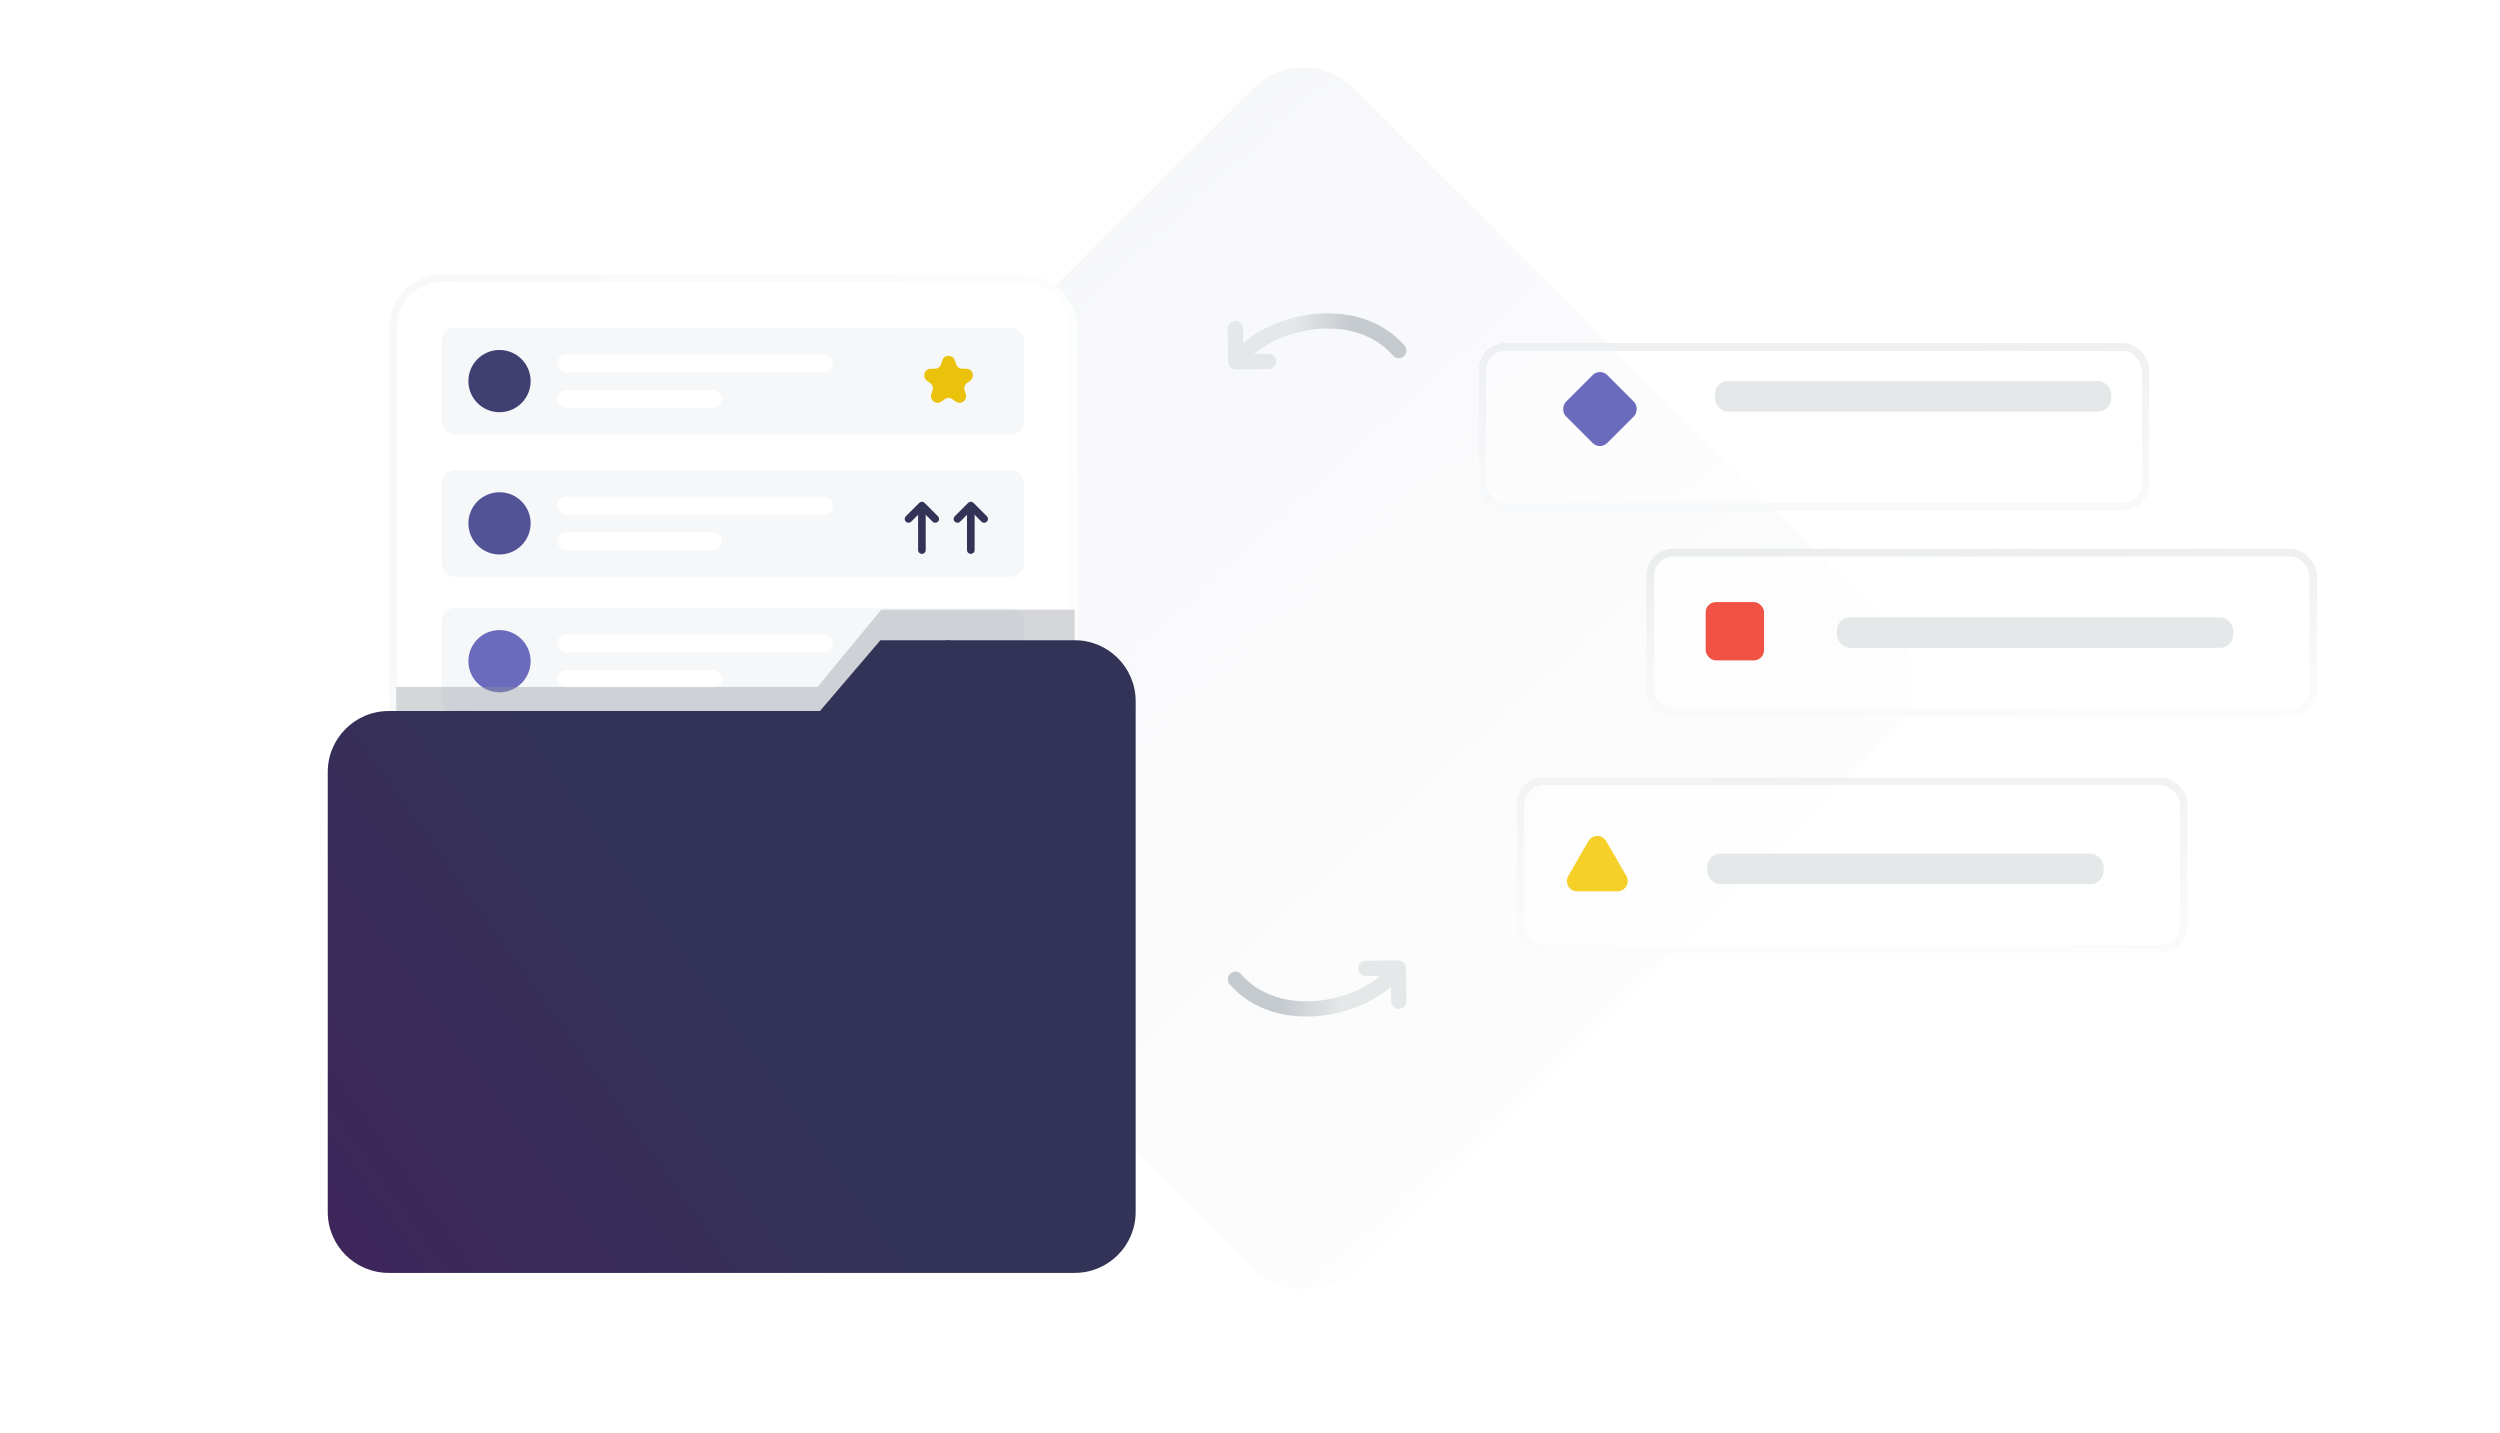 <svg width="328" height="188" viewBox="0 0 328 188" fill="none" xmlns="http://www.w3.org/2000/svg">
<rect x="171" y="5" width="118.794" height="118.794" rx="9.254" transform="rotate(45 171 5)" fill="url(#paint0_linear)"/>
<path d="M179.194 127.048L183.454 127M183.525 131.361L183.475 127C179.193 132.674 167.605 134.881 162.088 128.481" stroke="url(#paint1_linear)" stroke-width="2" stroke-linecap="round" stroke-linejoin="round"/>
<path d="M166.415 47.429L162.155 47.478M162.084 43.117L162.134 47.478C166.415 41.804 178.003 39.597 183.521 45.997" stroke="url(#paint2_linear)" stroke-width="2" stroke-linecap="round" stroke-linejoin="round"/>
<g filter="url(#filter0_d)">
<rect x="200" y="42" width="86" height="20" rx="2.551" fill="white" fill-opacity="0.4" shape-rendering="crispEdges"/>
<rect x="199.5" y="41.5" width="87" height="21" rx="3.051" stroke="url(#paint3_linear)" shape-rendering="crispEdges"/>
</g>
<g filter="url(#filter1_d)">
<rect x="209.913" y="46.466" width="7.654" height="7.654" rx="1.341" transform="rotate(45 209.913 46.466)" fill="#6B6BBD"/>
</g>
<rect x="225" y="50" width="52" height="4" rx="1.729" fill="#E5E8E8"/>
<rect x="216.5" y="72.5" width="87" height="21" rx="3.051" fill="white" fill-opacity="0.4" stroke="url(#paint4_linear)"/>
<rect x="241" y="81" width="52" height="4" rx="1.729" fill="#E5E8E8"/>
<g filter="url(#filter2_d)">
<rect x="223.788" y="78.992" width="7.654" height="7.654" rx="1.341" fill="#F05245"/>
</g>
<rect x="199.5" y="102.5" width="87" height="22" rx="3.051" fill="white" fill-opacity="0.4" stroke="url(#paint5_linear)"/>
<rect x="224" y="112" width="52" height="4" rx="1.729" fill="#E5E8E8"/>
<g filter="url(#filter3_d)">
<path d="M208.406 110.342C208.922 109.448 210.212 109.448 210.728 110.342L213.377 114.93C213.893 115.824 213.248 116.941 212.216 116.941H206.918C205.886 116.941 205.241 115.824 205.757 114.93L208.406 110.342Z" fill="#F5D029"/>
</g>
<g filter="url(#filter4_d)">
<rect x="51.585" y="21.5" width="89.293" height="120.06" rx="6.416" fill="white" stroke="url(#paint6_linear)"/>
<rect x="57.954" y="28" width="76.416" height="14" rx="1.729" fill="#F6F7F9"/>
<rect x="73.121" y="36.166" width="21.583" height="2.333" rx="1.167" fill="white"/>
<rect x="73.121" y="31.5" width="36.166" height="2.333" rx="1.167" fill="white"/>
<circle cx="65.537" cy="35" r="4.083" fill="#3F3F71"/>
<path d="M123.63 32.28C123.889 31.484 125.016 31.484 125.275 32.28L125.437 32.78C125.553 33.136 125.885 33.377 126.259 33.377H126.785C127.622 33.377 127.97 34.449 127.293 34.941L126.868 35.25C126.565 35.47 126.438 35.861 126.554 36.217L126.716 36.717C126.975 37.513 126.063 38.175 125.386 37.683L124.961 37.374C124.658 37.154 124.247 37.154 123.944 37.374L123.519 37.683C122.842 38.175 121.93 37.513 122.189 36.717L122.351 36.217C122.467 35.861 122.34 35.47 122.037 35.25L121.612 34.941C120.935 34.449 121.283 33.377 122.12 33.377H122.646C123.02 33.377 123.352 33.136 123.468 32.78L123.63 32.28Z" fill="#EAC10B"/>
<rect x="57.954" y="46.666" width="76.416" height="14" rx="1.729" fill="#F6F7F9"/>
<rect x="73.121" y="54.833" width="21.583" height="2.333" rx="1.167" fill="white"/>
<rect x="73.121" y="50.166" width="36.166" height="2.333" rx="1.167" fill="white"/>
<circle cx="65.537" cy="53.666" r="4.083" fill="#525296"/>
<path d="M127.37 57.166L127.37 51.916" stroke="#333357" stroke-linecap="round" stroke-linejoin="round"/>
<path d="M125.62 53.083L127.37 51.333L129.12 53.083" stroke="#333357" stroke-linecap="round" stroke-linejoin="round"/>
<path d="M120.953 57.166L120.953 51.916" stroke="#333357" stroke-linecap="round" stroke-linejoin="round"/>
<path d="M119.203 53.083L120.953 51.333L122.703 53.083" stroke="#333357" stroke-linecap="round" stroke-linejoin="round"/>
<rect x="57.954" y="64.75" width="76.416" height="14" rx="1.729" fill="#F6F7F9"/>
<rect x="73.121" y="72.916" width="21.583" height="2.333" rx="1.167" fill="white"/>
<rect x="73.121" y="68.249" width="36.166" height="2.333" rx="1.167" fill="white"/>
<circle cx="65.537" cy="71.749" r="4.083" fill="#6B6BBD"/>
<path d="M124.454 69.416L124.454 74.666" stroke="#282829" stroke-width="0.865" stroke-linecap="round" stroke-linejoin="round"/>
<path d="M126.203 73.499L124.453 75.249L122.703 73.499" stroke="#282829" stroke-width="0.865" stroke-linecap="round" stroke-linejoin="round"/>
<g filter="url(#filter5_f)">
<path d="M115.614 65H141V70.064H119.198L111.732 79H52V75.128H107.252L115.614 65Z" fill="#8E959D" fill-opacity="0.38"/>
</g>
<path fill-rule="evenodd" clip-rule="evenodd" d="M141 69C145.418 69 149 72.582 149 77V78.287H107.575L115.507 69H141ZM51 78.287H148.999V144.005C148.999 148.424 145.418 152.005 140.999 152.005H51C46.582 152.005 43 148.424 43 144.005V86.287C43 81.869 46.582 78.287 51 78.287Z" fill="url(#paint7_linear)"/>
</g>
<defs>
<filter id="filter0_d" x="183" y="34" width="110" height="44" filterUnits="userSpaceOnUse" color-interpolation-filters="sRGB">
<feFlood flood-opacity="0" result="BackgroundImageFix"/>
<feColorMatrix in="SourceAlpha" type="matrix" values="0 0 0 0 0 0 0 0 0 0 0 0 0 0 0 0 0 0 127 0" result="hardAlpha"/>
<feOffset dx="-5" dy="4"/>
<feGaussianBlur stdDeviation="5.5"/>
<feComposite in2="hardAlpha" operator="out"/>
<feColorMatrix type="matrix" values="0 0 0 0 0.225 0 0 0 0 0.225 0 0 0 0 0.225 0 0 0 0.07 0"/>
<feBlend mode="normal" in2="BackgroundImageFix" result="effect1_dropShadow"/>
<feBlend mode="normal" in="SourceGraphic" in2="effect1_dropShadow" result="shape"/>
</filter>
<filter id="filter1_d" x="200.588" y="44.34" width="18.651" height="18.651" filterUnits="userSpaceOnUse" color-interpolation-filters="sRGB">
<feFlood flood-opacity="0" result="BackgroundImageFix"/>
<feColorMatrix in="SourceAlpha" type="matrix" values="0 0 0 0 0 0 0 0 0 0 0 0 0 0 0 0 0 0 127 0" result="hardAlpha"/>
<feOffset dy="1.788"/>
<feGaussianBlur stdDeviation="2.234"/>
<feColorMatrix type="matrix" values="0 0 0 0 0 0 0 0 0 0 0 0 0 0 0 0 0 0 0.13 0"/>
<feBlend mode="normal" in2="BackgroundImageFix" result="effect1_dropShadow"/>
<feBlend mode="normal" in="SourceGraphic" in2="effect1_dropShadow" result="shape"/>
</filter>
<filter id="filter2_d" x="217.531" y="72.736" width="20.166" height="20.166" filterUnits="userSpaceOnUse" color-interpolation-filters="sRGB">
<feFlood flood-opacity="0" result="BackgroundImageFix"/>
<feColorMatrix in="SourceAlpha" type="matrix" values="0 0 0 0 0 0 0 0 0 0 0 0 0 0 0 0 0 0 127 0" result="hardAlpha"/>
<feOffset/>
<feGaussianBlur stdDeviation="3.128"/>
<feColorMatrix type="matrix" values="0 0 0 0 0.933 0 0 0 0 0.509 0 0 0 0 0.474 0 0 0 0.4 0"/>
<feBlend mode="normal" in2="BackgroundImageFix" result="effect1_dropShadow"/>
<feBlend mode="normal" in="SourceGraphic" in2="effect1_dropShadow" result="shape"/>
</filter>
<filter id="filter3_d" x="199.319" y="103.415" width="20.496" height="19.782" filterUnits="userSpaceOnUse" color-interpolation-filters="sRGB">
<feFlood flood-opacity="0" result="BackgroundImageFix"/>
<feColorMatrix in="SourceAlpha" type="matrix" values="0 0 0 0 0 0 0 0 0 0 0 0 0 0 0 0 0 0 127 0" result="hardAlpha"/>
<feOffset/>
<feGaussianBlur stdDeviation="3.128"/>
<feColorMatrix type="matrix" values="0 0 0 0 0.961 0 0 0 0 0.816 0 0 0 0 0.161 0 0 0 0.6 0"/>
<feBlend mode="normal" in2="BackgroundImageFix" result="effect1_dropShadow"/>
<feBlend mode="normal" in="SourceGraphic" in2="effect1_dropShadow" result="shape"/>
</filter>
<filter id="filter4_d" x="23" y="16" width="146" height="171.005" filterUnits="userSpaceOnUse" color-interpolation-filters="sRGB">
<feFlood flood-opacity="0" result="BackgroundImageFix"/>
<feColorMatrix in="SourceAlpha" type="matrix" values="0 0 0 0 0 0 0 0 0 0 0 0 0 0 0 0 0 0 127 0" result="hardAlpha"/>
<feOffset dy="15"/>
<feGaussianBlur stdDeviation="10"/>
<feColorMatrix type="matrix" values="0 0 0 0 0.898 0 0 0 0 0.91 0 0 0 0 0.91 0 0 0 0.75 0"/>
<feBlend mode="normal" in2="BackgroundImageFix" result="effect1_dropShadow"/>
<feBlend mode="normal" in="SourceGraphic" in2="effect1_dropShadow" result="shape"/>
</filter>
<filter id="filter5_f" x="46" y="59" width="101" height="26" filterUnits="userSpaceOnUse" color-interpolation-filters="sRGB">
<feFlood flood-opacity="0" result="BackgroundImageFix"/>
<feBlend mode="normal" in="SourceGraphic" in2="BackgroundImageFix" result="shape"/>
<feGaussianBlur stdDeviation="3" result="effect1_foregroundBlur"/>
</filter>
<linearGradient id="paint0_linear" x1="335.402" y1="62.629" x2="159.662" y2="53.39" gradientUnits="userSpaceOnUse">
<stop stop-color="#F6F7F9" stop-opacity="0"/>
<stop offset="1" stop-color="#F6F7F9"/>
</linearGradient>
<linearGradient id="paint1_linear" x1="168.408" y1="113.966" x2="176.305" y2="114.119" gradientUnits="userSpaceOnUse">
<stop stop-color="#C5CACF"/>
<stop offset="1" stop-color="#E5E8E8"/>
</linearGradient>
<linearGradient id="paint2_linear" x1="177.201" y1="60.512" x2="169.304" y2="60.359" gradientUnits="userSpaceOnUse">
<stop stop-color="#C5CACF"/>
<stop offset="1" stop-color="#E5E8E8"/>
</linearGradient>
<linearGradient id="paint3_linear" x1="251.5" y1="24.5" x2="252.868" y2="80.43" gradientUnits="userSpaceOnUse">
<stop stop-color="#E5E8E8"/>
<stop offset="0.562" stop-color="#F6F7F9"/>
<stop offset="1" stop-color="white"/>
</linearGradient>
<linearGradient id="paint4_linear" x1="269" y1="63.5" x2="271.02" y2="102.896" gradientUnits="userSpaceOnUse">
<stop stop-color="#E5E8E8"/>
<stop offset="0.562" stop-color="#F6F7F9"/>
<stop offset="1" stop-color="white"/>
</linearGradient>
<linearGradient id="paint5_linear" x1="212.5" y1="79.5" x2="211.603" y2="137.563" gradientUnits="userSpaceOnUse">
<stop stop-color="#E5E8E8"/>
<stop offset="0.562" stop-color="#F6F7F9"/>
<stop offset="1" stop-color="white"/>
</linearGradient>
<linearGradient id="paint6_linear" x1="25.5" y1="53.5" x2="177.5" y2="77" gradientUnits="userSpaceOnUse">
<stop stop-color="#F6F7F9"/>
<stop offset="1" stop-color="white"/>
</linearGradient>
<linearGradient id="paint7_linear" x1="80.668" y1="92.65" x2="-8.405" y2="155.775" gradientUnits="userSpaceOnUse">
<stop stop-color="#333357"/>
<stop offset="1" stop-color="#451C5C"/>
</linearGradient>
</defs>
</svg>
